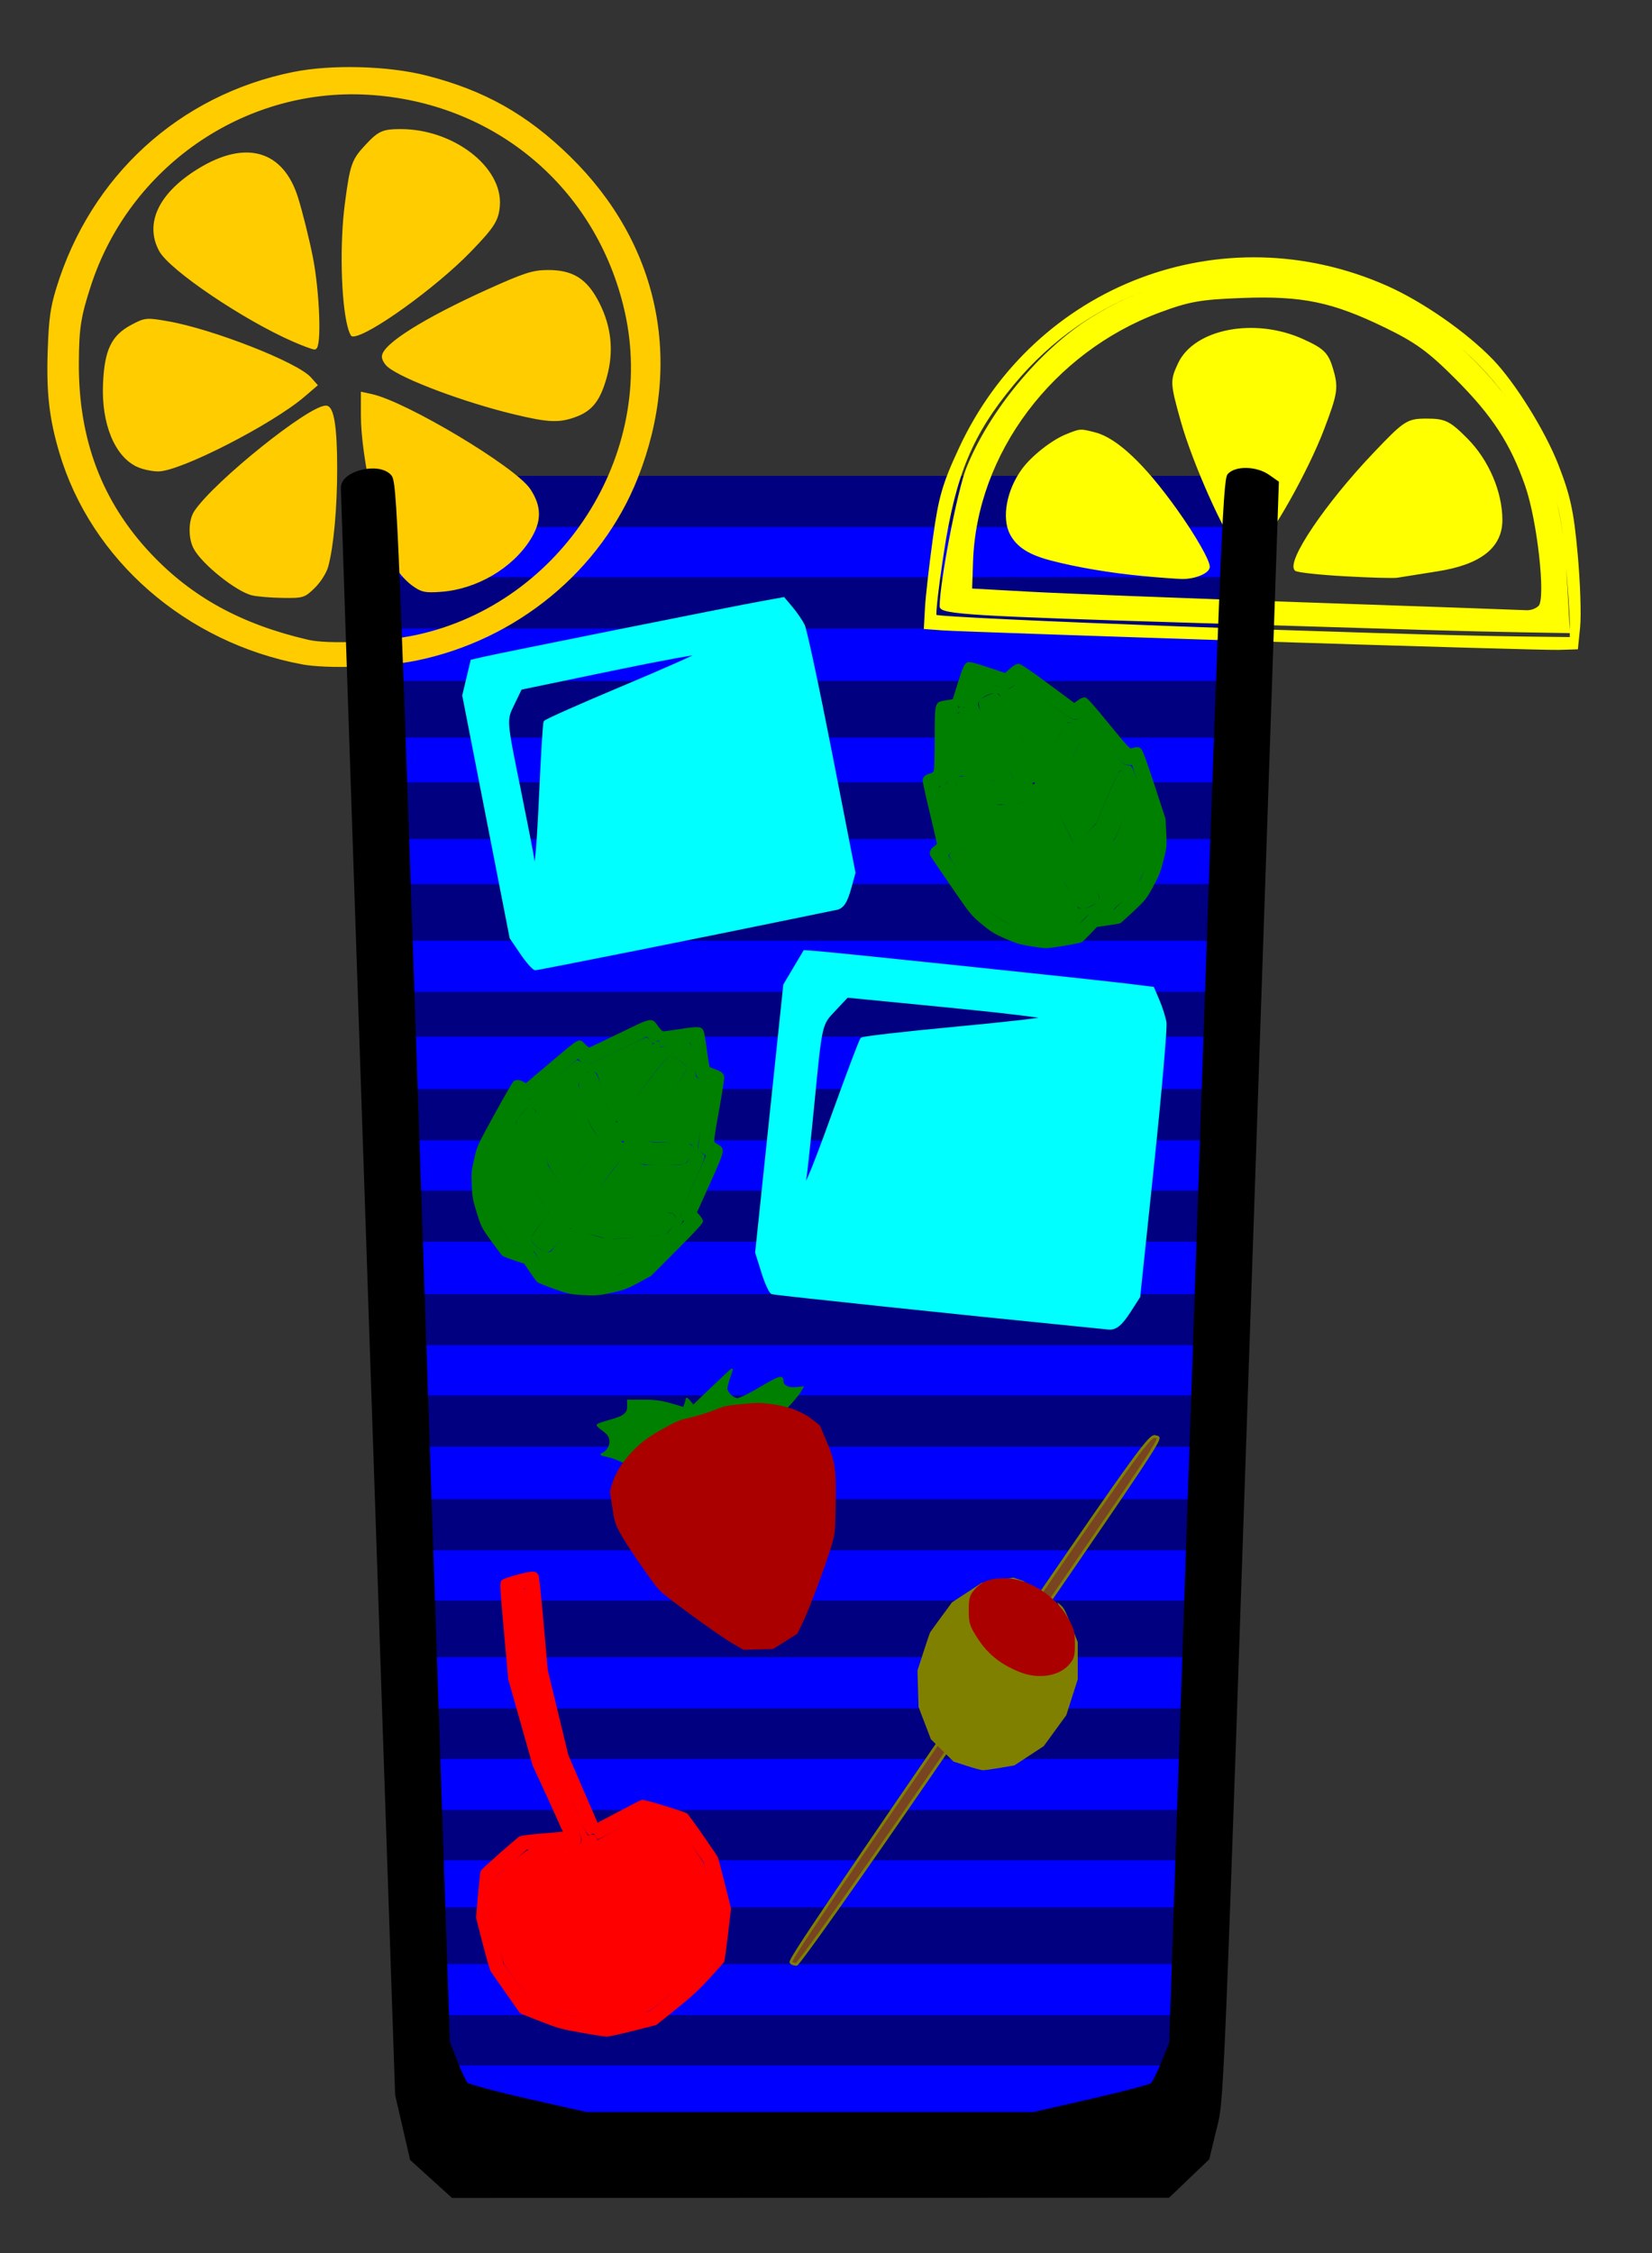 <?xml version="1.0" encoding="UTF-8" standalone="no"?>
<svg
   xmlns:osb="http://www.openswatchbook.org/uri/2009/osb"
   xmlns:dc="http://purl.org/dc/elements/1.1/"
   xmlns:cc="http://creativecommons.org/ns#"
   xmlns:rdf="http://www.w3.org/1999/02/22-rdf-syntax-ns#"
   xmlns:svg="http://www.w3.org/2000/svg"
   xmlns="http://www.w3.org/2000/svg"
   xmlns:sodipodi="http://sodipodi.sourceforge.net/DTD/sodipodi-0.dtd"
   xmlns:inkscape="http://www.inkscape.org/namespaces/inkscape"
   height="450"
   version="1.1"
   width="330"
   id="svg72"
   sodipodi:docname="Highball.svg"
   inkscape:version="0.92.5 (2060ec1f9f, 2020-04-08)">
  <rect width="100%" height="100%" fill="#333333" stroke="none"/>
  <defs
     id="defs76">
    <linearGradient
       id="linearGradient891"
       osb:paint="gradient">
      <stop
         style="stop-color:#000000;stop-opacity:1;"
         offset="0"
         id="stop887" />
      <stop
         style="stop-color:#000000;stop-opacity:0;"
         offset="1"
         id="stop889" />
    </linearGradient>
  </defs>
  <sodipodi:namedview
     pagecolor="#ffffff"
     bordercolor="#666666"
     borderopacity="1"
     objecttolerance="10"
     gridtolerance="10"
     guidetolerance="10"
     inkscape:pageopacity="0"
     inkscape:pageshadow="2"
     inkscape:window-width="1920"
     inkscape:window-height="986"
     id="namedview74"
     showgrid="false"
     inkscape:zoom="1.0621537"
     inkscape:cx="106.77644"
     inkscape:cy="282.30468"
     inkscape:window-x="2389"
     inkscape:window-y="-11"
     inkscape:window-maximized="1"
     inkscape:current-layer="svg72" />
  <rect
     style="opacity:1;fill:#000080;fill-opacity:1;stroke:#000080;stroke-width:0.366;stroke-opacity:1"
     id="Liquid-32"
     width="172.879"
     height="10.948"
     x="75.254"
     y="95.227"
     inkscape:label="#rect2491" />
  <rect
     style="opacity:1;fill:#0000ff;fill-opacity:1;stroke:#0000ff;stroke-width:0.366;stroke-opacity:1"
     id="Liquid-31"
     width="172.879"
     height="10.948"
     x="74.848"
     y="105.445"
     inkscape:label="#rect2491-4" />
  <rect
     style="opacity:1;fill:#000080;fill-opacity:1;stroke:#000080;stroke-width:0.366;stroke-opacity:1"
     id="Liquid-30"
     width="172.879"
     height="10.948"
     x="75.051"
     y="115.481"
     inkscape:label="#rect2491-3" />
  <rect
     style="opacity:1;fill:#0000ff;fill-opacity:1;stroke:#0000ff;stroke-width:0.366;stroke-opacity:1"
     id="Liquid-29"
     width="172.879"
     height="10.948"
     x="74.645"
     y="125.699"
     inkscape:label="#rect2491-4-6" />
  <path
     id="Half-wedge"
     style="opacity:1;fill:#ffff00;fill-opacity:1;stroke:#ffff00;stroke-width:0.423;stroke-opacity:1"
     d="m 228.41,114.853 c -6.624,-0.625 -13.335,-1.76 -18.565,-3.139 -4.265,-1.125 -6.612,-2.637 -7.899,-5.09 -1.678,-3.197 -0.654,-8.715 2.382,-12.841 1.894,-2.574 5.875,-5.709 8.69,-6.843 2.84,-1.144 2.729,-1.137 5.725,-0.367 4.265,1.097 9.794,6.318 16.214,15.314 3.773,5.287 6.659,10.367 6.487,11.422 -0.178,1.095 -2.896,2.171 -5.354,2.119 -1.125,-0.024 -4.581,-0.282 -7.68,-0.575 z m 21.471,12.983 c -31.813,-1.026 -59.48,-1.987 -61.482,-2.134 l -3.64,-0.268 0.224,-4.045 c 0.123,-2.225 0.825,-8.413 1.56,-13.753 1.147,-8.338 1.882,-10.885 5.205,-18.046 15.144,-32.632 52.538,-46.808 85.236,-32.312 7.076,3.137 15.829,9.227 21.073,14.661 4.429,4.59 10.424,14.226 13.054,20.984 2.381,6.117 3.058,9.248 3.825,17.685 0.513,5.639 0.738,12.192 0.5,14.562 l -0.433,4.309 -3.64,0.112 c -2.002,0.061 -29.669,-0.728 -61.482,-1.754 z m 63.909,-3.274 c 0,-1.592 -0.384,-7.326 -0.854,-12.741 -0.694,-8 -1.399,-11.288 -3.76,-17.532 -16.981,-44.913 -76.146,-54.618 -106.864,-17.53 -8.231,9.938 -11.582,17.973 -13.961,33.483 -1.039,6.772 -1.697,12.504 -1.464,12.738 0.733,0.733 89.484,4.032 117.397,4.364 l 9.505,0.113 z m -26.379,1.131 c -3.782,-0.121 -25.26,-0.777 -47.73,-1.457 -45.373,-1.373 -51.776,-1.761 -51.771,-3.132 0.02,-4.898 3.525,-23.082 5.309,-27.538 4.533,-11.323 14.608,-23.523 24.661,-29.864 23.468,-14.8 54.751,-11.898 74.907,6.949 6.963,6.511 12.589,14.585 15.55,22.315 2.974,7.765 3.905,12.724 4.541,24.174 l 0.506,9.101 -9.549,-0.165 c -5.252,-0.091 -12.643,-0.264 -16.425,-0.385 z m 20.15,-4.619 c 1.44,-1.735 -0.278,-17.138 -2.682,-24.052 -2.954,-8.495 -6.611,-14.111 -14.002,-21.505 -5.453,-5.455 -7.994,-7.303 -14.157,-10.293 -10.541,-5.115 -16.574,-6.367 -28.544,-5.922 -8.374,0.311 -10.653,0.712 -16.584,2.917 -21.483,7.988 -36.71,28.308 -37.432,49.95 l -0.186,5.579 11.73,0.646 c 6.452,0.356 31.024,1.308 54.606,2.117 23.582,0.809 43.65,1.519 44.597,1.578 0.947,0.059 2.141,-0.398 2.654,-1.016 z m -39.007,-6.189 c -5.056,-0.285 -9.442,-0.769 -9.745,-1.076 -1.633,-1.649 6.093,-13.098 15.568,-23.068 6.284,-6.613 6.756,-6.92 10.648,-6.92 3.595,0 4.53,0.461 7.976,3.937 4.2,4.235 6.899,10.537 6.899,16.106 0,5.36 -4.196,8.681 -12.659,10.02 -3.73,0.59 -7.392,1.173 -8.138,1.296 -0.746,0.122 -5.493,-0.01 -10.55,-0.296 z m -21.107,-5.256 c -2.629,-2.841 -9.078,-17.322 -11.382,-25.561 -2.116,-7.564 -2.138,-8.024 -0.554,-11.412 3.166,-6.772 15.107,-9.073 24.668,-4.753 4.224,1.908 5.028,2.726 5.987,6.084 0.996,3.488 0.807,4.67 -1.876,11.715 -3.173,8.334 -10.533,21.41 -13.516,24.014 -1.678,1.465 -1.897,1.46 -3.327,-0.086 z"
     inkscape:connector-curvature="0"
     inkscape:label="#path2441" />
  <path
     id="Full-wedge"
     style="opacity:1;fill:#ffcc00;fill-opacity:1;stroke:#ffcc00;stroke-width:0.605;stroke-opacity:1"
     d="m 27.61,93.013 c -4.411,-1.955 -7.076,-8.433 -6.73,-16.36 0.289,-6.622 1.605,-9.411 5.405,-11.456 2.705,-1.455 2.953,-1.481 7.198,-0.74 8.92,1.556 25.77,8.157 28.411,11.129 l 1.177,1.325 -2.398,2.056 c -6.45,5.529 -24.786,14.913 -29.092,14.888 -1.155,-0.007 -2.942,-0.385 -3.972,-0.842 z m 22.829,25.61 c -3.058,-0.71 -9.844,-6.132 -11.475,-9.169 -1.1,-2.047 -1.037,-5.532 0.13,-7.248 4.022,-5.915 22.676,-20.892 26.021,-20.892 1.29,0 1.934,4.042 1.937,12.164 0.003,7.916 -0.696,15.616 -1.782,19.625 -0.316,1.168 -1.484,3.011 -2.595,4.097 -1.95,1.906 -2.163,1.972 -6.192,1.916 -2.295,-0.032 -5.015,-0.253 -6.044,-0.492 z m 31.882,-2.055 c -1.176,-0.884 -2.725,-2.676 -3.442,-3.981 -2.948,-5.365 -6.479,-21.444 -6.484,-29.524 l -0.002,-4.456 1.794,0.391 c 6.867,1.498 28.598,14.502 31.489,18.845 2.234,3.355 2.243,6.233 0.03,9.756 -3.557,5.664 -10.579,9.778 -17.585,10.303 -3.229,0.242 -3.914,0.085 -5.799,-1.333 z M 102.73,82.455 c -9.834,-2.365 -22.11,-6.958 -25.058,-9.375 -0.596,-0.489 -1.084,-1.319 -1.084,-1.845 0,-2.245 8.245,-7.431 20.913,-13.154 7.272,-3.285 8.966,-3.833 11.9,-3.848 4.981,-0.026 7.696,1.71 10.077,6.445 2.358,4.689 2.843,9.491 1.465,14.497 -1.27,4.614 -2.801,6.615 -5.958,7.79 -3.303,1.23 -5.377,1.143 -12.256,-0.511 z M 60.409,132.398 c -23.102,-4.33 -41.956,-20.761 -48.267,-42.065 -2.024,-6.833 -2.605,-11.983 -2.305,-20.442 0.22,-6.208 0.523,-8.403 1.684,-12.204 6.83,-22.355 24.474,-38.458 47.133,-43.015 7.628,-1.534 18.857,-1.23 26.486,0.718 11.503,2.937 19.972,7.706 28.507,16.054 17.698,17.311 22.635,40.691 13.489,63.888 -7.238,18.358 -24.052,32.232 -44.004,36.309 -6.35,1.298 -17.801,1.679 -22.723,0.756 z m 14.564,-2.894 c 10.575,-0.91 18.706,-3.593 27.093,-8.941 8.822,-5.625 15.228,-12.719 20.044,-22.196 4.826,-9.498 7.04,-20.371 6.046,-29.695 -2.649,-24.856 -19.485,-44.152 -44.006,-50.435 -4.081,-1.046 -5.884,-1.2 -13.652,-1.169 -7.884,0.032 -9.555,0.194 -14.039,1.365 -21.188,5.533 -36.181,20.194 -41.897,40.971 -1.229,4.469 -1.37,5.903 -1.37,13.99 0,8.152 0.134,9.501 1.411,14.148 3.428,12.483 12.466,25.286 22.722,32.188 6.309,4.246 18.673,8.997 25.409,9.764 5.126,0.584 5.569,0.584 12.239,0.01 z M 58.637,67.946 c -9.876,-4.309 -24.566,-14.235 -26.582,-17.96 -2.897,-5.355 -0.049,-11.284 7.703,-16.039 9.333,-5.725 16.585,-3.649 19.481,5.575 0.875,2.789 2.192,8.061 2.926,11.715 1.396,6.948 1.813,18.303 0.671,18.271 -0.365,-0.01 -2.255,-0.713 -4.2,-1.562 z m -5.038,60.306 c -10.484,-3.568 -17.681,-8.119 -24.995,-15.804 -6.955,-7.309 -11.5,-15.553 -13.989,-25.376 -1.361,-5.373 -1.559,-7.879 -1.25,-15.819 0.441,-11.305 2.804,-19.204 8.413,-28.121 13.817,-21.966 42.111,-32.169 66.828,-24.098 19.922,6.505 34.624,22.95 38.923,43.538 1.39,6.656 1.485,8.484 0.806,15.473 -2.003,20.622 -13.517,37.64 -31.498,46.555 -8.889,4.407 -13.884,5.587 -25.406,5.998 -9.795,0.349 -9.989,0.324 -17.833,-2.346 z m 29.838,-1.185 C 112.439,120.685 131.578,90.82 125.072,62.1 119.453,37.296 98.878,20.008 73.317,18.612 c -24.799,-1.354 -47.755,14.568 -55.487,38.485 -1.992,6.163 -2.342,8.427 -2.381,15.407 -0.084,15.328 4.65,27.852 14.468,38.274 8.245,8.752 18.195,14.2 31.612,17.31 4.093,0.949 15.34,0.425 21.908,-1.021 z M 69.699,65.072 c -1.295,-5.137 -1.535,-16.571 -0.511,-24.36 1.019,-7.753 1.34,-8.678 3.995,-11.528 2.569,-2.756 3.328,-3.098 6.875,-3.098 10.368,0 20.053,7.439 19.492,14.972 -0.214,2.871 -1.062,4.198 -5.812,9.095 -6.852,7.064 -20.32,16.757 -23.286,16.757 -0.16,0 -0.499,-0.827 -0.753,-1.837 z"
     inkscape:label="#path2486"
     inkscape:connector-curvature="0" />
  <rect
     style="opacity:1;fill:#0000ff;fill-opacity:1;stroke:#0000ff;stroke-width:0.347;stroke-opacity:1"
     id="Liquid-1"
     width="155.588"
     height="10.955"
     x="85.087"
     y="411.607"
     inkscape:label="#rect2491-4-6-5-1-0" />
  <rect
     style="opacity:1;fill:#000080;fill-opacity:1;stroke:#000080;stroke-width:0.346;stroke-opacity:1"
     id="Liquid-2"
     width="154.389"
     height="10.957"
     x="85.362"
     y="401.388"
     inkscape:label="#rect2491-3-2-2-9" />
  <rect
     style="opacity:1;fill:#0000ff;fill-opacity:1;stroke:#0000ff;stroke-width:0.346;stroke-opacity:1"
     id="Liquid-3"
     width="154.368"
     height="10.957"
     x="84.514"
     y="391.352"
     inkscape:label="#rect2491-4-8-6-5" />
  <rect
     style="opacity:1;fill:#0000ff;fill-opacity:1;stroke:#0000ff;stroke-width:0.352;stroke-opacity:1"
     id="Liquid-5"
     width="160.346"
     height="10.955"
     x="80.431"
     y="370.643"
     inkscape:label="#rect2491-4-6-0-5" />
  <rect
     style="opacity:1;fill:#000080;fill-opacity:1;stroke:#000080;stroke-width:0.349;stroke-opacity:1"
     id="Liquid-4"
     width="157.695"
     height="10.955"
     x="83.589"
     y="381.135"
     inkscape:label="#rect2491-6-2-0" />
  <rect
     style="opacity:1;fill:#000080;fill-opacity:1;stroke:#000080;stroke-width:0.35;stroke-opacity:1"
     id="Liquid-6"
     width="158.383"
     height="10.957"
     x="81.469"
     y="360.424"
     inkscape:label="#rect2491-3-25-1" />
  <rect
     style="opacity:1;fill:#0000ff;fill-opacity:1;stroke:#0000ff;stroke-width:0.356;stroke-opacity:1"
     id="Liquid-7"
     width="163.704"
     height="10.952"
     x="79.937"
     y="350.39"
     inkscape:label="#rect2491-4-3-2" />
  <rect
     style="opacity:1;fill:#000080;fill-opacity:1;stroke:#000080;stroke-width:0.355;stroke-opacity:1"
     id="Liquid-8"
     width="163.039"
     height="10.953"
     x="80.342"
     y="340.171"
     inkscape:label="#rect2491-0-5" />
  <rect
     style="opacity:1;fill:#0000ff;fill-opacity:1;stroke:#0000ff;stroke-width:0.351;stroke-opacity:1"
     id="Liquid-9"
     width="159.028"
     height="10.955"
     x="82.375"
     y="330.076"
     inkscape:label="#rect2491-4-6-5-8" />
  <rect
     style="opacity:1;fill:#000080;fill-opacity:1;stroke:#000080;stroke-width:0.366;stroke-opacity:1"
     id="Liquid-22"
     width="172.879"
     height="10.948"
     x="74.989"
     y="197.013"
     inkscape:label="#rect2491-3-25" />
  <rect
     style="opacity:1;fill:#0000ff;fill-opacity:1;stroke:#0000ff;stroke-width:0.366;stroke-opacity:1"
     id="Liquid-21"
     width="172.879"
     height="10.948"
     x="74.583"
     y="207.231"
     inkscape:label="#rect2491-4-6-0" />
  <rect
     style="opacity:1;fill:#000080;fill-opacity:1;stroke:#000080;stroke-width:0.366;stroke-opacity:1"
     id="Liquid-20"
     width="172.879"
     height="10.948"
     x="75.09"
     y="217.723"
     inkscape:label="#rect2491-6-2" />
  <rect
     style="opacity:1;fill:#0000ff;fill-opacity:1;stroke:#0000ff;stroke-width:0.366;stroke-opacity:1"
     id="Liquid-19"
     width="172.879"
     height="10.948"
     x="74.684"
     y="227.941"
     inkscape:label="#rect2491-4-8-6" />
  <rect
     style="opacity:1;fill:#000080;fill-opacity:1;stroke:#000080;stroke-width:0.366;stroke-opacity:1"
     id="Liquid-18"
     width="172.879"
     height="10.948"
     x="74.887"
     y="237.977"
     inkscape:label="#rect2491-3-2-2" />
  <rect
     style="opacity:1;fill:#0000ff;fill-opacity:1;stroke:#0000ff;stroke-width:0.366;stroke-opacity:1"
     id="Liquid-17"
     width="172.879"
     height="10.948"
     x="74.481"
     y="248.195"
     inkscape:label="#rect2491-4-6-5-1" />
  <rect
     style="opacity:1;fill:#000080;fill-opacity:1;stroke:#000080;stroke-width:0.366;stroke-opacity:1"
     id="Liquid-16"
     width="172.879"
     height="10.948"
     x="75.223"
     y="258.642"
     inkscape:label="#rect2491-8" />
  <rect
     style="opacity:1;fill:#0000ff;fill-opacity:1;stroke:#0000ff;stroke-width:0.357;stroke-opacity:1"
     id="Liquid-15"
     width="164.899"
     height="10.953"
     x="78.139"
     y="268.858"
     inkscape:label="#rect2491-4-4" />
  <rect
     style="opacity:1;fill:#000080;fill-opacity:1;stroke:#000080;stroke-width:0.356;stroke-opacity:1"
     id="Liquid-14"
     width="163.703"
     height="10.952"
     x="80.868"
     y="278.894"
     inkscape:label="#rect2491-3-7" />
  <rect
     style="opacity:1;fill:#0000ff;fill-opacity:1;stroke:#0000ff;stroke-width:0.356;stroke-opacity:1"
     id="Liquid-13"
     width="163.568"
     height="10.952"
     x="79.932"
     y="289.112"
     inkscape:label="#rect2491-4-6-2" />
  <rect
     style="opacity:1;fill:#000080;fill-opacity:1;stroke:#000080;stroke-width:0.353;stroke-opacity:1"
     id="Liquid-12"
     width="161.573"
     height="10.953"
     x="81.769"
     y="299.604"
     inkscape:label="#rect2491-6-28" />
  <rect
     style="opacity:1;fill:#0000ff;fill-opacity:1;stroke:#0000ff;stroke-width:0.358;stroke-opacity:1"
     id="Liquid-11"
     width="165.564"
     height="10.952"
     x="78.704"
     y="309.823"
     inkscape:label="#rect2491-4-8-5" />
  <rect
     style="opacity:1;fill:#000080;fill-opacity:1;stroke:#000080;stroke-width:0.353;stroke-opacity:1"
     id="Liquid-10"
     width="160.908"
     height="10.954"
     x="80.9"
     y="319.857"
     inkscape:label="#rect2491-3-2-0" />
  <rect
     style="opacity:1;fill:#0000ff;fill-opacity:1;stroke:#0000ff;stroke-width:0.366;stroke-opacity:1"
     id="Liquid-27"
     width="172.879"
     height="10.948"
     x="74.746"
     y="146.41"
     inkscape:label="#rect2491-4-8" />
  <rect
     style="opacity:1;fill:#000080;fill-opacity:1;stroke:#000080;stroke-width:0.366;stroke-opacity:1"
     id="Liquid-28"
     width="172.879"
     height="10.948"
     x="75.152"
     y="136.191"
     inkscape:label="#rect2491-6" />
  <rect
     style="opacity:1;fill:#0000ff;fill-opacity:1;stroke:#0000ff;stroke-width:0.366;stroke-opacity:1"
     id="Liquid-25"
     width="172.879"
     height="10.948"
     x="74.544"
     y="166.664"
     inkscape:label="#rect2491-4-6-5" />
  <rect
     style="opacity:1;fill:#000080;fill-opacity:1;stroke:#000080;stroke-width:0.366;stroke-opacity:1"
     id="Liquid-26"
     width="172.879"
     height="10.948"
     x="74.949"
     y="156.445"
     inkscape:label="#rect2491-3-2" />
  <rect
     style="opacity:1;fill:#0000ff;fill-opacity:1;stroke:#0000ff;stroke-width:0.366;stroke-opacity:1"
     id="Liquid-23"
     width="172.879"
     height="10.948"
     x="74.786"
     y="186.977"
     inkscape:label="#rect2491-4-3" />
  <rect
     style="opacity:1;fill:#000080;fill-opacity:1;stroke:#000080;stroke-width:0.366;stroke-opacity:1"
     id="Liquid-24"
     width="172.879"
     height="10.948"
     x="75.191"
     y="176.758"
     inkscape:label="#rect2491-0" />
  <path
     style="opacity:1;fill:#000000;stroke:#000000;stroke-width:0.572;stroke-opacity:1"
     d="m 86.291,434.978 -4.106,-3.722 -1.484,-6.426 -1.484,-6.426 -5.422,-159.883 c -2.982,-87.936 -5.422,-160.442 -5.422,-161.124 0.001,-3.098 7.259,-4.875 9.534,-2.335 1.121,1.252 1.297,5.574 6.416,157.076 l 5.263,155.789 1.489,3.808 c 0.819,2.094 1.773,4.104 2.121,4.465 0.348,0.361 5.868,1.842 12.266,3.289 l 11.633,2.632 44.712,2.8e-4 44.712,2.7e-4 11.441,-2.625 c 6.292,-1.444 11.74,-2.873 12.107,-3.176 0.366,-0.303 1.363,-2.275 2.216,-4.382 l 1.55,-3.832 5.325,-156.078 c 4.856,-142.338 5.412,-156.174 6.31,-157.166 1.419,-1.568 5.476,-1.466 7.862,0.199 l 1.846,1.287 -4.952,145.583 c -6.33,186.086 -5.948,176.86 -7.598,183.69 l -1.328,5.502 -3.946,3.775 -3.946,3.775 -71.504,0.013 -71.504,0.013 -4.106,-3.722 z"
     id="Glass"
     inkscape:connector-curvature="0"
     inkscape:label="#path885" />
  <path
     style="opacity:1;fill:#00ffff;stroke:#00ffff;stroke-width:0.572;stroke-opacity:1"
     d=""
     id="path2361"
     inkscape:connector-curvature="0" />
  <path
     style="opacity:1;fill:#00ffff;stroke:#00ffff;stroke-width:0.572;stroke-opacity:1"
     d=""
     id="path2363"
     inkscape:connector-curvature="0" />
  <path
     id="Ice-cube-2"
     style="opacity:1;fill:#00ffff;stroke:#00ffff;stroke-width:0.621;stroke-opacity:1"
     d="m 157.206,250.423 c -0.342,-0.926 -0.334,-1.031 2.105,-25.977 1.251,-12.793 2.184,-19.816 2.687,-20.222 0.424,-0.342 0.674,-0.91 0.556,-1.262 -0.118,-0.352 1.174,-2.013 2.871,-3.691 l 3.087,-3.051 27.457,2.658 c 30.437,2.946 31.798,3.136 31.798,4.437 0,1.098 0.059,1.09 -30.12,4.032 -12.763,1.244 -23.383,2.45 -23.599,2.68 -0.217,0.23 -2.679,6.718 -5.473,14.418 -9.251,25.498 -10.495,28.341 -11.369,25.977 z m 9.485,-28.466 c 2.773,-7.7 5.233,-14.195 5.466,-14.434 0.233,-0.239 8.516,-1.191 18.406,-2.116 9.89,-0.925 18.198,-1.87 18.461,-2.1 0.264,-0.23 -8.588,-1.305 -19.671,-2.389 l -20.15,-1.97 -2.481,2.638 c -2.877,3.059 -2.753,2.515 -4.377,19.126 -0.686,7.015 -1.389,13.586 -1.563,14.602 -0.696,4.067 1.07,0.074 5.908,-13.358 z m 48.881,42.69 c -21.957,-2.171 -60.762,-6.259 -61.306,-6.458 -0.369,-0.135 -1.219,-1.999 -1.889,-4.142 l -1.219,-3.896 2.809,-26.714 2.809,-26.714 1.974,-3.318 1.974,-3.318 2.54,0.188 c 3.74,0.276 55.416,5.689 61.656,6.459 l 5.345,0.659 1.06,2.474 c 0.583,1.36 1.203,3.321 1.378,4.356 0.175,1.035 -0.933,13.772 -2.462,28.303 l -2.779,26.421 -1.825,2.845 c -1.758,2.74 -2.827,3.605 -4.249,3.441 -0.368,-0.042 -2.985,-0.306 -5.817,-0.586 z M 160.133,247.139 c 0.341,-0.231 3.654,-8.786 7.362,-19.011 3.708,-10.225 6.79,-18.648 6.848,-18.718 0.058,-0.07 11.032,-1.167 24.385,-2.438 13.354,-1.271 24.62,-2.436 25.035,-2.588 0.415,-0.152 0.673,-0.846 0.572,-1.543 -0.136,-0.938 -0.702,-1.365 -2.185,-1.646 -1.101,-0.209 -13.65,-1.498 -27.886,-2.864 l -25.884,-2.485 -3.115,3.077 c -1.714,1.692 -3.089,3.228 -3.056,3.413 0.033,0.185 -0.088,0.722 -0.269,1.194 -0.181,0.472 -1.285,10.346 -2.455,21.943 -1.787,17.721 -1.999,21.165 -1.335,21.586 0.962,0.609 1.189,0.618 1.983,0.081 z"
     inkscape:label="#path2365"
     inkscape:connector-curvature="0" />
  <path
     id="Leaf-1"
     style="opacity:1;fill:#008000;stroke:#008000;stroke-width:0.202;stroke-opacity:1"
     d="m 115.242,258.478 c -1.356,-0.101 -2.337,-0.352 -4.639,-1.185 -1.606,-0.581 -3.051,-1.166 -3.211,-1.299 -0.16,-0.133 -0.813,-1.017 -1.451,-1.965 l -1.16,-1.723 -2.013,-0.658 c -1.107,-0.362 -2.156,-0.772 -2.331,-0.91 -0.175,-0.139 -1.192,-1.471 -2.26,-2.96 -1.888,-2.633 -1.967,-2.788 -2.833,-5.562 -0.797,-2.555 -0.902,-3.129 -1.01,-5.483 -0.111,-2.436 -0.075,-2.821 0.484,-5.246 0.603,-2.617 0.604,-2.617 4.054,-8.899 1.898,-3.455 3.599,-6.396 3.78,-6.535 0.453,-0.347 1.12,-0.317 1.818,0.084 l 0.587,0.337 4.536,-3.831 c 6.516,-5.504 6.008,-5.22 7.206,-4.022 0.389,0.389 0.788,0.708 0.886,0.708 0.098,0 2.818,-1.285 6.046,-2.856 6.682,-3.253 6.405,-3.203 7.691,-1.388 0.445,0.628 0.858,0.999 1.112,0.999 0.222,1.2e-4 1.845,-0.22 3.605,-0.49 3.509,-0.538 3.99,-0.485 4.358,0.475 0.112,0.291 0.391,1.982 0.62,3.756 0.229,1.774 0.485,3.284 0.569,3.354 0.083,0.071 0.607,0.292 1.163,0.493 1.385,0.499 1.721,0.834 1.71,1.706 -0.005,0.4 -0.492,3.412 -1.083,6.693 -0.928,5.159 -1.033,5.994 -0.775,6.168 0.164,0.111 0.583,0.387 0.931,0.613 1.091,0.709 1.004,1.054 -1.882,7.455 l -2.634,5.842 0.603,0.686 c 0.331,0.378 0.603,0.884 0.603,1.125 0,0.304 -1.588,2.032 -5.16,5.613 l -5.16,5.174 -2.49,1.354 c -2.189,1.19 -2.815,1.428 -5.176,1.964 -2.748,0.624 -3.595,0.673 -7.092,0.412 z m 6.519,-3.162 c 1.737,-0.403 2.76,-0.786 4.301,-1.61 1.912,-1.022 2.259,-1.319 6.342,-5.411 l 4.32,-4.329 -0.35,-0.535 c -0.222,-0.339 -0.309,-0.741 -0.238,-1.098 0.062,-0.31 1.174,-2.925 2.471,-5.812 1.297,-2.887 2.4,-5.389 2.452,-5.559 0.062,-0.205 -0.149,-0.427 -0.62,-0.651 -0.466,-0.222 -0.763,-0.531 -0.852,-0.889 -0.085,-0.337 0.272,-2.91 0.924,-6.672 0.584,-3.368 1.026,-6.231 0.982,-6.362 -0.044,-0.131 -0.483,-0.396 -0.977,-0.589 -1.37,-0.536 -1.546,-0.919 -2.036,-4.447 -0.24,-1.724 -0.447,-3.148 -0.461,-3.163 -0.014,-0.016 -1.37,0.171 -3.015,0.414 -1.645,0.243 -3.033,0.4 -3.084,0.349 -0.052,-0.052 -0.094,-0.352 -0.094,-0.667 0,-0.633 -0.398,-0.765 -0.809,-0.27 -0.385,0.464 -0.663,0.367 -1.195,-0.415 -0.268,-0.394 -0.587,-0.673 -0.708,-0.621 -0.121,0.052 -2.769,1.329 -5.883,2.837 -3.115,1.508 -5.861,2.744 -6.102,2.746 -0.242,0.002 -0.717,-0.274 -1.056,-0.613 l -0.616,-0.616 -4.577,3.861 c -5.618,4.74 -5.405,4.593 -6.225,4.283 -0.536,-0.203 -0.674,-0.19 -0.873,0.08 -0.13,0.177 -1.471,2.574 -2.981,5.327 -2.604,4.747 -2.772,5.124 -3.262,7.294 -0.714,3.161 -0.582,5.737 0.469,9.183 0.67,2.197 0.875,2.601 2.411,4.753 l 1.679,2.351 2.174,0.724 2.174,0.724 1.362,1.93 1.362,1.93 2.582,0.924 c 1.42,0.508 3.037,0.958 3.593,1 2.856,0.215 4.197,0.135 6.417,-0.38 z m -13.915,-6.004 c -1.218,-0.839 -1.788,-1.582 -1.621,-2.111 0.07,-0.22 0.896,-1.426 1.835,-2.679 1.418,-1.892 1.673,-2.344 1.504,-2.66 -0.112,-0.21 -1.08,-1.715 -2.15,-3.346 l -1.946,-2.965 -1.061,-5.072 c -0.971,-4.639 -1.179,-5.855 -1.118,-6.52 0.033,-0.364 1.585,-2.25 2.061,-2.505 0.317,-0.17 0.573,-0.166 1.011,0.016 0.701,0.29 0.665,0.173 2.016,6.577 l 1.002,4.746 1.731,2.657 c 1.453,2.229 1.774,2.612 1.995,2.374 0.291,-0.312 6.825,-9.036 7.057,-9.423 0.083,-0.139 -0.439,-1.126 -1.231,-2.328 -1.314,-1.994 -1.42,-2.247 -2.361,-5.661 -0.878,-3.184 -0.958,-3.64 -0.733,-4.182 0.376,-0.907 1.698,-2.251 2.214,-2.251 0.904,0 1.331,0.784 2.261,4.15 0.747,2.706 1.045,3.461 1.85,4.694 0.528,0.808 1.002,1.47 1.055,1.47 0.053,0 2.142,-2.708 4.642,-6.017 5.118,-6.773 5.715,-7.444 6.461,-7.257 0.598,0.15 2.536,1.643 2.705,2.084 0.223,0.58 -0.694,1.978 -5.276,8.044 -2.516,3.331 -4.507,6.121 -4.423,6.2 0.084,0.079 0.776,0.334 1.539,0.567 1.185,0.362 1.909,0.423 4.978,0.423 3.328,0 3.631,0.031 4.125,0.419 0.746,0.587 0.692,1.337 -0.181,2.481 -0.393,0.515 -0.887,1.028 -1.099,1.141 -0.223,0.119 -1.987,0.204 -4.19,0.202 -3.786,-0.004 -3.817,-0.007 -6.02,-0.711 -1.767,-0.564 -2.261,-0.655 -2.447,-0.451 -1.11,1.223 -7.173,9.53 -7.04,9.643 0.095,0.081 1.453,0.538 3.017,1.014 l 2.844,0.867 4.437,-0.327 c 5.857,-0.431 6.811,-0.425 7.237,0.045 0.532,0.587 0.396,1.299 -0.481,2.524 -0.631,0.881 -0.986,1.183 -1.567,1.333 -1.105,0.285 -9.866,0.895 -11.07,0.771 -0.788,-0.081 -6.039,-1.553 -7.492,-2.099 -0.118,-0.044 -1.054,1.014 -2.08,2.353 -2.148,2.802 -2.353,2.893 -3.988,1.767 z M 124.747,228.149 c 0,-0.282 -0.372,-0.461 -0.628,-0.302 -0.156,0.096 -0.141,0.191 0.051,0.312 0.361,0.229 0.578,0.225 0.578,-0.01 z m -9.708,27.309 c -0.501,-0.072 -2.019,-0.524 -3.374,-1.004 l -2.464,-0.874 -1.243,-1.885 -1.243,-1.885 -2.253,-0.774 -2.253,-0.774 -1.654,-2.316 c -1.499,-2.1 -1.72,-2.534 -2.364,-4.652 -1.032,-3.392 -1.163,-5.964 -0.463,-9.066 0.49,-2.17 0.65,-2.525 3.377,-7.482 1.574,-2.862 2.88,-5.225 2.901,-5.251 0.021,-0.026 0.309,0.055 0.64,0.18 0.47,0.178 0.717,0.166 1.13,-0.054 0.291,-0.155 2.464,-1.919 4.829,-3.922 2.365,-2.002 4.424,-3.715 4.575,-3.805 0.177,-0.106 0.493,0.019 0.891,0.354 0.339,0.285 0.838,0.519 1.108,0.519 0.27,0 3.008,-1.229 6.084,-2.73 3.076,-1.502 5.704,-2.73 5.84,-2.73 0.136,0 0.492,0.32 0.79,0.712 l 0.543,0.712 0.538,-0.423 c 0.296,-0.233 0.555,-0.348 0.576,-0.257 0.021,0.091 0.089,0.403 0.153,0.692 l 0.115,0.526 2.987,-0.452 c 1.643,-0.248 3.009,-0.432 3.037,-0.408 0.028,0.024 0.238,1.447 0.468,3.162 0.23,1.715 0.544,3.312 0.697,3.549 0.153,0.237 0.739,0.596 1.301,0.798 0.708,0.255 1.023,0.478 1.023,0.728 0,0.198 -0.455,2.93 -1.011,6.072 -0.556,3.142 -1.011,5.995 -1.011,6.34 0,0.612 0.464,1.216 1.254,1.634 0.304,0.161 0.051,0.834 -2.174,5.785 -1.385,3.082 -2.518,5.813 -2.518,6.07 0,0.257 0.149,0.679 0.33,0.939 0.327,0.467 0.294,0.508 -3.844,4.649 -3.914,3.918 -4.305,4.249 -6.271,5.329 -3.306,1.815 -7.284,2.534 -11.046,1.995 z m -4.753,-5.609 c 0.241,-0.241 3.186,-4.074 3.43,-4.463 0.015,-0.024 1.615,0.452 3.557,1.057 4.091,1.275 3.891,1.261 10.863,0.728 5.277,-0.403 5.075,-0.332 6.33,-2.227 0.889,-1.342 0.749,-2.425 -0.361,-2.793 -0.366,-0.121 -2.424,-0.05 -5.92,0.204 l -5.359,0.389 -2.881,-0.896 -2.881,-0.896 3.358,-4.436 c 1.847,-2.44 3.47,-4.595 3.608,-4.79 0.234,-0.332 0.387,-0.31 2.455,0.35 l 2.206,0.704 3.972,0.004 c 4.451,0.004 4.245,0.065 5.413,-1.594 0.719,-1.021 0.793,-1.792 0.24,-2.475 -0.377,-0.467 -0.483,-0.48 -4.601,-0.595 -3.457,-0.097 -4.401,-0.188 -5.249,-0.506 l -1.035,-0.388 4.928,-6.552 c 4.746,-6.31 5.133,-6.936 4.809,-7.78 -0.149,-0.389 -2.061,-1.843 -2.682,-2.04 -0.974,-0.309 -1.479,0.219 -6.141,6.42 -2.526,3.36 -4.713,6.275 -4.861,6.477 -0.244,0.335 -0.351,0.236 -1.201,-1.112 -0.758,-1.202 -1.093,-2.067 -1.788,-4.614 -0.471,-1.724 -0.978,-3.332 -1.127,-3.572 -0.329,-0.532 -1.322,-0.783 -1.892,-0.478 -0.634,0.339 -2.033,2.207 -2.033,2.714 0,0.246 0.447,2.049 0.994,4.006 0.942,3.371 1.064,3.663 2.32,5.54 l 1.325,1.982 -0.465,0.618 c -0.256,0.34 -1.871,2.494 -3.59,4.788 l -3.125,4.17 -1.548,-2.35 c -0.852,-1.293 -1.641,-2.578 -1.753,-2.856 -0.113,-0.278 -0.674,-2.781 -1.247,-5.562 -0.573,-2.781 -1.142,-5.179 -1.266,-5.33 -0.339,-0.414 -1.119,-0.652 -1.677,-0.512 -0.508,0.127 -2.148,2.071 -2.37,2.808 -0.067,0.222 0.407,2.925 1.054,6.006 l 1.176,5.602 1.799,2.774 c 0.989,1.525 1.952,3.009 2.14,3.297 0.34,0.521 0.336,0.53 -1.272,2.647 -0.888,1.168 -1.701,2.335 -1.808,2.593 -0.331,0.799 -0.005,1.408 1.264,2.362 1.319,0.992 2.285,1.185 2.891,0.578 z"
     inkscape:label="#path2385"
     inkscape:connector-curvature="0" />
  <path
     id="Leaf-2"
     style="opacity:1;fill:#008000;stroke:#008000;stroke-width:0.202;stroke-opacity:1"
     d="m 205.781,188.879 c -1.963,-0.316 -2.852,-0.586 -4.955,-1.507 -2.204,-0.965 -2.86,-1.371 -4.687,-2.895 -2.081,-1.737 -2.203,-1.888 -6.067,-7.503 -2.169,-3.152 -4.023,-5.892 -4.121,-6.09 -0.28,-0.57 0.025,-1.344 0.684,-1.733 0.333,-0.197 0.605,-0.497 0.605,-0.668 -5.9e-4,-0.171 -0.637,-2.95 -1.415,-6.175 -0.777,-3.226 -1.414,-6.101 -1.415,-6.39 -0.001,-0.644 0.481,-1.102 1.415,-1.342 0.557,-0.143 0.735,-0.309 0.836,-0.776 0.07,-0.327 0.139,-3.289 0.152,-6.583 0.029,-7.123 -0.049,-6.87 2.212,-7.251 l 1.378,-0.233 0.862,-2.769 c 1.17,-3.759 1.488,-4.442 2.138,-4.606 0.372,-0.093 1.543,0.209 3.954,1.023 l 3.425,1.156 1.063,-0.93 c 0.699,-0.611 1.249,-0.93 1.607,-0.93 0.39,0 2.042,1.11 5.839,3.925 l 5.295,3.925 0.871,-0.614 c 0.63,-0.444 1.008,-0.58 1.363,-0.491 0.327,0.082 1.866,1.815 4.614,5.195 3.436,4.227 4.191,5.052 4.532,4.954 1.162,-0.334 1.451,-0.33 1.874,0.027 0.315,0.266 1.064,2.281 2.659,7.154 l 2.22,6.783 0.143,2.753 c 0.139,2.672 0.123,2.834 -0.523,5.453 -0.57,2.309 -0.869,3.073 -2.071,5.28 -1.336,2.454 -1.523,2.692 -3.829,4.854 -1.333,1.25 -2.534,2.335 -2.668,2.411 -0.134,0.076 -1.241,0.275 -2.46,0.442 l -2.217,0.304 -1.315,1.378 c -0.723,0.758 -1.456,1.488 -1.629,1.623 -0.346,0.269 -6.295,1.285 -7.329,1.251 -0.357,-0.012 -1.725,-0.194 -3.04,-0.406 z m 6.222,-2.824 2.641,-0.42 1.647,-1.626 1.647,-1.626 2.336,-0.33 2.336,-0.33 2.051,-2.016 c 2.708,-2.662 4.115,-5.107 4.949,-8.602 0.492,-2.062 0.543,-2.592 0.45,-4.67 -0.102,-2.292 -0.146,-2.47 -1.981,-8.039 l -1.876,-5.695 h -0.731 c -1.014,0 -1.41,-0.393 -5.566,-5.514 l -3.572,-4.402 -0.573,0.408 c -1.158,0.824 -1.242,0.78 -8.255,-4.428 l -3.903,-2.897 -0.987,0.833 c -0.543,0.458 -1.157,0.833 -1.363,0.833 -0.207,0 -1.733,-0.455 -3.392,-1.011 -1.659,-0.556 -3.079,-0.943 -3.154,-0.86 -0.076,0.083 -0.534,1.361 -1.018,2.84 l -0.88,2.689 -0.751,-0.127 -0.751,-0.127 0.115,0.707 c 0.113,0.699 0.104,0.709 -0.769,0.882 l -0.883,0.174 -0.141,6.162 c -0.078,3.389 -0.195,6.458 -0.262,6.819 -0.122,0.661 -0.896,1.265 -1.623,1.265 -0.215,0 -0.292,0.121 -0.226,0.354 0.358,1.255 2.583,10.917 2.685,11.656 0.11,0.8 0.062,0.963 -0.403,1.394 l -0.528,0.489 3.485,5.06 c 3.207,4.656 3.624,5.174 5.228,6.492 2.314,1.902 5.081,3.164 8.066,3.678 2.765,0.476 2.857,0.476 5.954,-0.017 z m 3.169,-5.211 c -0.225,-0.317 -0.821,-1.431 -1.324,-2.477 -0.503,-1.046 -0.997,-2.044 -1.099,-2.218 -0.166,-0.285 -0.57,-0.273 -4.1,0.12 l -3.915,0.436 -5.258,-1.382 c -2.892,-0.76 -5.445,-1.464 -5.673,-1.563 -0.537,-0.234 -1.709,-2.433 -1.709,-3.206 0,-0.709 0.545,-1.267 1.237,-1.267 0.273,0 2.769,0.6 5.546,1.333 l 5.049,1.333 3.135,-0.343 c 1.724,-0.189 3.163,-0.369 3.197,-0.401 0.034,-0.032 -1.172,-2.525 -2.68,-5.541 -2.038,-4.073 -2.834,-5.481 -3.096,-5.475 -0.194,0.004 -1.308,0.125 -2.474,0.269 -2.087,0.257 -2.174,0.251 -5.461,-0.393 -1.837,-0.36 -3.594,-0.753 -3.904,-0.874 -0.924,-0.359 -1.9,-2.845 -1.404,-3.577 0.482,-0.712 1.414,-0.669 6.014,0.277 1.508,0.31 2.123,0.342 3.59,0.184 0.973,-0.104 1.77,-0.262 1.77,-0.35 0,-0.088 -1.596,-3.376 -3.547,-7.307 -4.173,-8.409 -4.121,-8.192 -2.217,-9.214 0.667,-0.358 1.511,-0.654 1.875,-0.657 0.883,-0.008 1.036,0.25 4.988,8.361 1.772,3.638 3.32,6.589 3.438,6.557 0.119,-0.032 0.729,-0.604 1.355,-1.272 0.841,-0.895 1.497,-1.93 2.502,-3.944 0.749,-1.502 1.539,-2.981 1.756,-3.286 0.493,-0.697 1.339,-0.742 1.926,-0.101 0.514,0.561 1.272,2.042 1.272,2.486 0,0.18 -0.72,1.808 -1.599,3.618 -1.487,3.06 -1.723,3.421 -3.366,5.148 l -1.767,1.857 2.58,5.302 c 1.419,2.916 2.666,5.393 2.771,5.505 0.125,0.132 0.951,-0.575 2.363,-2.022 l 2.171,-2.225 1.989,-4.809 c 1.094,-2.645 2.166,-5.034 2.382,-5.309 0.467,-0.594 1.381,-0.667 1.896,-0.152 0.432,0.432 1.295,2.257 1.297,2.745 0.003,0.468 -1.072,3.329 -2.847,7.584 -1.375,3.294 -1.449,3.419 -2.973,4.997 -0.859,0.89 -2.089,2.17 -2.731,2.845 l -1.169,1.227 1.329,2.737 c 1.595,3.285 1.583,3.465 -0.29,4.41 -1.561,0.788 -2.282,0.798 -2.822,0.038 z m -8.407,-24.314 c 0.186,-0.301 -0.03,-0.465 -0.417,-0.316 -0.179,0.069 -0.268,0.216 -0.199,0.328 0.164,0.265 0.448,0.26 0.616,-0.012 z m -0.464,29.408 c -2.809,-0.433 -5.724,-1.742 -8.071,-3.623 -1.757,-1.408 -2.024,-1.735 -5.208,-6.365 -1.846,-2.684 -3.356,-4.949 -3.356,-5.034 0,-0.084 0.182,-0.318 0.404,-0.519 0.239,-0.216 0.404,-0.623 0.404,-0.992 -1.1e-4,-0.496 -2.307,-10.493 -2.742,-11.883 -0.077,-0.245 0.055,-0.371 0.484,-0.466 0.324,-0.071 0.777,-0.329 1.005,-0.574 0.396,-0.423 0.423,-0.769 0.561,-7.05 l 0.145,-6.605 0.9,-0.135 c 0.889,-0.133 0.899,-0.144 0.818,-0.84 -0.078,-0.667 -0.055,-0.698 0.431,-0.576 0.282,0.071 0.59,0.145 0.685,0.164 0.094,0.019 0.583,-1.239 1.087,-2.796 0.504,-1.557 0.938,-2.856 0.966,-2.886 0.028,-0.03 1.373,0.402 2.99,0.961 1.617,0.559 3.179,1.015 3.472,1.015 0.341,0 0.851,-0.294 1.42,-0.818 l 0.887,-0.818 5.176,3.852 c 5.573,4.147 5.934,4.325 7.028,3.464 l 0.493,-0.388 3.931,4.845 c 3.911,4.82 4.189,5.084 5.407,5.119 0.42,0.012 0.62,0.491 2.292,5.474 1.818,5.419 1.832,5.479 1.943,7.924 0.101,2.237 0.059,2.673 -0.455,4.753 -0.443,1.788 -0.831,2.768 -1.772,4.472 -1.054,1.908 -1.461,2.42 -3.237,4.077 l -2.032,1.895 -2.037,0.246 c -1.121,0.135 -2.277,0.368 -2.571,0.517 -0.293,0.149 -1.113,0.907 -1.82,1.684 l -1.287,1.412 -2.583,0.414 c -2.937,0.471 -3.194,0.475 -5.76,0.079 z m 11.892,-4.945 c 0.877,-0.467 1.236,-0.791 1.401,-1.264 0.204,-0.584 0.114,-0.856 -1.104,-3.338 l -1.327,-2.702 2.627,-2.705 c 1.445,-1.488 2.755,-2.957 2.913,-3.264 0.882,-1.723 4.177,-10.071 4.177,-10.583 0,-0.764 -1.084,-2.937 -1.604,-3.215 -0.55,-0.294 -1.267,-0.261 -1.755,0.081 -0.258,0.181 -1.195,2.182 -2.486,5.309 l -2.071,5.018 -2.091,2.212 -2.091,2.212 -2.695,-5.395 -2.695,-5.395 1.753,-1.771 c 1.649,-1.666 1.85,-1.967 3.385,-5.079 0.898,-1.819 1.63,-3.503 1.627,-3.742 -0.01,-0.794 -1.261,-2.839 -1.865,-3.049 -1.202,-0.418 -1.519,-0.079 -3.309,3.527 -1.365,2.752 -1.848,3.523 -2.76,4.412 l -1.106,1.078 -3.575,-7.246 c -1.966,-3.985 -3.725,-7.36 -3.909,-7.499 -0.52,-0.393 -1.594,-0.299 -2.64,0.231 -1.221,0.619 -1.728,1.188 -1.707,1.916 0.009,0.319 1.173,2.89 2.586,5.714 1.413,2.824 3.002,6.057 3.531,7.186 l 0.961,2.052 -1.544,0.195 c -1.391,0.176 -1.892,0.128 -5.04,-0.476 -1.922,-0.369 -3.652,-0.616 -3.843,-0.548 -0.691,0.245 -1.055,0.733 -1.055,1.414 0,0.844 0.857,2.583 1.468,2.979 0.249,0.162 2.046,0.598 3.993,0.971 l 3.539,0.677 2.391,-0.278 c 1.315,-0.153 2.42,-0.247 2.455,-0.209 0.035,0.038 1.252,2.448 2.704,5.355 l 2.64,5.285 -0.747,0.112 c -0.411,0.062 -1.794,0.22 -3.073,0.351 l -2.326,0.238 -5.02,-1.338 c -2.761,-0.736 -5.287,-1.338 -5.612,-1.338 -0.763,0 -1.401,0.643 -1.401,1.412 0,0.919 1.193,3.183 1.809,3.433 0.284,0.115 2.883,0.833 5.775,1.595 l 5.258,1.385 3.843,-0.448 c 2.113,-0.246 3.855,-0.437 3.87,-0.424 0.015,0.013 0.626,1.221 1.357,2.684 0.731,1.463 1.447,2.707 1.59,2.765 0.678,0.272 1.704,0.092 2.799,-0.492 z"
     inkscape:label="#path2387"
     inkscape:connector-curvature="0" />
  <path
     style="opacity:1;fill:#008000;stroke:#008000;stroke-width:0.295;stroke-opacity:1"
     d="m 123.455,291.545 c -0.643,-0.291 -1.742,-0.634 -2.442,-0.762 -0.701,-0.128 -1.08,-0.298 -0.843,-0.379 0.925,-0.313 1.724,-1.397 1.724,-2.342 0,-1.089 -0.335,-1.608 -1.652,-2.561 -0.514,-0.371 -0.934,-0.77 -0.934,-0.885 0,-0.115 1.13,-0.519 2.511,-0.896 2.897,-0.792 3.649,-1.406 3.608,-2.947 l -0.029,-1.07 h 3.062 c 2.352,0 3.648,0.171 5.59,0.735 l 2.528,0.735 0.272,-0.755 c 0.149,-0.415 0.272,-0.891 0.272,-1.056 0,-0.166 0.307,0.076 0.682,0.537 l 0.682,0.838 3.84,-3.685 c 2.112,-2.027 3.871,-3.653 3.908,-3.613 0.038,0.04 -0.187,0.783 -0.499,1.652 -0.312,0.869 -0.568,1.858 -0.568,2.198 0,0.876 1.268,2.109 2.169,2.109 0.417,0 2.51,-1.036 4.651,-2.302 3.849,-2.276 4.364,-2.413 4.381,-1.163 0.011,0.86 1.132,1.418 2.56,1.273 l 1.422,-0.144 -0.459,0.789 c -0.252,0.434 -1.046,1.438 -1.762,2.232 l -1.303,1.443 h -2.817 c -2.752,0 -2.904,0.038 -6.619,1.651 -2.091,0.908 -4.527,1.991 -5.413,2.407 -0.886,0.416 -4.312,1.397 -7.614,2.179 -3.302,0.782 -6.262,1.565 -6.578,1.739 -0.316,0.174 -1.156,0.824 -1.867,1.445 l -1.293,1.129 z"
     id="Strawberry-Leaf"
     inkscape:connector-curvature="0"
     inkscape:label="#path2389" />
  <path
     style="opacity:1;fill:#aa0000;stroke:none;stroke-width:0.202;stroke-opacity:1"
     d="m 146.501,328.35 c -2.011,-1.14 -8.902,-6.039 -12.989,-9.234 -2.033,-1.589 -2.172,-1.753 -5.278,-6.182 -1.755,-2.503 -3.699,-5.506 -4.32,-6.674 -1.091,-2.052 -1.145,-2.23 -1.609,-5.258 l -0.479,-3.135 0.485,-1.618 c 0.716,-2.392 2.629,-5.192 5.043,-7.382 1.46,-1.325 2.6,-2.115 4.97,-3.445 2.816,-1.58 3.284,-1.773 5.555,-2.293 1.364,-0.312 3.494,-0.975 4.733,-1.473 2.103,-0.845 2.474,-0.927 5.601,-1.228 3.097,-0.299 3.544,-0.298 5.936,0.013 3.363,0.437 6.175,1.519 8.237,3.167 l 1.391,1.112 1.329,3.135 c 1.767,4.168 1.956,5.508 1.818,12.944 -0.097,5.226 -0.115,5.415 -0.724,7.584 -0.926,3.299 -4.455,12.797 -5.771,15.53 l -1.147,2.384 -2.436,1.534 -2.436,1.534 -2.933,0.072 -2.933,0.072 z"
     id="Strawberry-body"
     inkscape:connector-curvature="0"
     inkscape:label="#path2391" />
  <path
     style="opacity:1;fill:#784421;stroke:#808000;stroke-width:0.549;stroke-opacity:1"
     d="m 157.996,391.938 c -0.324,-0.423 6.639,-10.719 47.63,-70.435 21.527,-31.361 24.214,-35.05 25.174,-34.566 1.203,0.607 4.775,-4.763 -44.951,67.579 -14.302,20.807 -26.35,37.831 -26.772,37.831 -0.422,0 -0.908,-0.184 -1.081,-0.409 z"
     id="Olive-pick"
     inkscape:connector-curvature="0"
     inkscape:label="#path2409" />
  <path
     style="opacity:1;fill:#808000;stroke:none;stroke-width:0.193;stroke-opacity:1"
     d="m 193.121,352.693 -2.646,-0.858 -2.263,-2.231 -2.263,-2.231 -1.231,-3.218 -1.231,-3.218 -0.107,-3.646 -0.107,-3.646 1.187,-3.668 c 0.653,-2.017 1.257,-3.793 1.344,-3.946 0.086,-0.153 1.107,-1.567 2.267,-3.143 l 2.11,-2.865 2.967,-1.943 2.967,-1.943 3.157,-0.52 3.157,-0.52 1.203,0.409 1.203,0.409 -1.943,-0.103 c -1.747,-0.092 -2.104,-0.048 -3.534,0.442 -1.442,0.494 -1.697,0.662 -2.716,1.795 -0.959,1.065 -1.168,1.433 -1.416,2.492 -0.379,1.622 -0.369,1.789 0.126,2.05 l 0.416,0.219 -0.416,0.014 c -0.5,0.016 -0.506,0.12 -0.113,1.958 0.651,3.045 3.598,6.342 6.933,7.759 1.137,0.483 2.059,0.712 3.441,0.853 1.784,0.182 1.977,0.163 3.495,-0.343 1.368,-0.456 1.757,-0.691 2.617,-1.58 1.206,-1.247 1.392,-1.614 1.787,-3.531 0.291,-1.412 0.288,-1.536 -0.079,-3.135 -0.291,-1.271 -0.603,-2.015 -1.317,-3.144 -0.514,-0.814 -0.906,-1.511 -0.87,-1.549 0.036,-0.038 0.372,0.219 0.749,0.57 0.553,0.516 0.934,1.276 1.989,3.967 l 1.305,3.328 v 3.716 3.716 l -1.14,3.574 -1.14,3.574 -2.252,3.095 -2.252,3.095 -2.941,1.93 -2.941,1.93 -2.841,0.486 c -1.562,0.267 -3.104,0.48 -3.427,0.473 -0.322,-0.007 -1.776,-0.399 -3.232,-0.871 z"
     id="Olive-body"
     inkscape:connector-curvature="0"
     inkscape:label="#path2397" />
  <path
     style="opacity:1;fill:#aa0000;stroke:#aa0000;stroke-width:0.409;stroke-opacity:1"
     d="m 203.718,333.746 c -3.909,-1.59 -6.43,-3.668 -8.505,-7.011 -1.332,-2.145 -1.486,-2.671 -1.492,-5.076 -0.005,-2.263 0.145,-2.868 0.957,-3.863 1.384,-1.696 3.087,-2.373 5.967,-2.373 4.63,0 9.989,3.367 12.559,7.892 1.135,1.997 1.314,2.683 1.314,5.014 0,2.365 -0.134,2.859 -1.079,3.972 -1.962,2.313 -6.084,2.926 -9.722,1.446 z"
     id="Olive-eye"
     inkscape:connector-curvature="0"
     inkscape:label="#path2401" />
  <path
     id="Cherry"
     style="opacity:1;fill:#ff0000;stroke:#ff0000;stroke-width:0.202;stroke-opacity:1"
     d="m 116.005,405.866 c -4.071,-0.736 -4.576,-0.878 -8.191,-2.306 l -3.852,-1.522 -2.73,-3.875 c -1.502,-2.131 -2.887,-4.115 -3.078,-4.41 -0.191,-0.294 -0.937,-2.836 -1.656,-5.648 l -1.308,-5.113 0.395,-4.484 c 0.217,-2.466 0.462,-4.632 0.544,-4.814 0.143,-0.317 6.773,-6.185 7.655,-6.776 0.283,-0.19 1.819,-0.398 4.551,-0.618 2.268,-0.182 4.155,-0.356 4.194,-0.386 0.039,-0.03 -1.305,-3.051 -2.987,-6.712 l -3.058,-6.658 -2.426,-8.574 -2.426,-8.574 -0.806,-8.892 c -0.927,-10.229 -0.936,-10.444 -0.45,-10.884 0.196,-0.177 1.596,-0.648 3.11,-1.047 2.99,-0.787 3.631,-0.764 4.014,0.139 0.107,0.253 0.56,4.6 1.007,9.661 l 0.813,9.202 2.054,8.494 2.054,8.494 2.921,6.775 c 1.607,3.726 2.941,6.796 2.966,6.822 0.025,0.026 1.996,-0.997 4.381,-2.272 2.384,-1.275 4.44,-2.32 4.568,-2.322 0.723,-0.009 8.656,2.427 8.969,2.754 0.61,0.636 5.893,8.212 6.093,8.736 0.103,0.271 0.73,2.659 1.394,5.308 l 1.207,4.816 -0.61,5.195 c -0.335,2.857 -0.671,5.297 -0.745,5.422 -0.075,0.125 -1.37,1.577 -2.878,3.227 -2.153,2.356 -3.59,3.68 -6.686,6.163 l -3.944,3.163 -4.551,1.166 c -2.503,0.641 -4.915,1.159 -5.359,1.15 -0.445,-0.009 -2.761,-0.369 -5.147,-0.8 z m 9.775,-3.062 4.055,-1.051 3.459,-2.763 c 2.498,-1.995 4.2,-3.563 6.125,-5.643 1.466,-1.584 2.666,-3.03 2.667,-3.214 8e-4,-0.184 0.226,-2.245 0.501,-4.581 l 0.5,-4.247 -1.2,-4.682 -1.2,-4.682 -2.646,-3.75 c -1.455,-2.063 -2.801,-3.796 -2.992,-3.852 -3.353,-0.983 -6.149,-1.741 -6.417,-1.741 -0.186,0 -2.295,1.047 -4.687,2.326 -2.392,1.279 -4.408,2.325 -4.481,2.325 -0.073,-6.1e-4 -0.289,-0.278 -0.482,-0.616 -0.296,-0.519 -0.411,-0.582 -0.745,-0.403 -0.886,0.474 -0.781,0.662 -4.683,-8.326 l -2.785,-6.414 -2.129,-8.856 -2.129,-8.856 -0.744,-8.292 c -0.409,-4.561 -0.758,-8.31 -0.776,-8.332 -0.062,-0.077 -1.841,0.4 -1.993,0.535 -0.084,0.075 0.21,4.044 0.654,8.82 l 0.807,8.685 2.329,8.186 2.329,8.186 2.969,6.477 c 3.771,8.225 4.133,9.138 3.86,9.737 -0.115,0.252 -0.334,0.507 -0.487,0.565 -0.435,0.167 -3.296,0.474 -6.947,0.746 l -3.337,0.248 -2.92,2.545 c -1.606,1.4 -3.06,2.65 -3.231,2.778 -0.238,0.178 -0.392,1.156 -0.653,4.146 l -0.342,3.913 1.208,4.725 1.208,4.725 2.666,3.782 2.666,3.782 3.239,1.294 c 2.882,1.152 3.684,1.376 7.284,2.036 2.225,0.408 4.356,0.752 4.735,0.766 0.38,0.013 2.515,-0.449 4.746,-1.027 z m -9.481,0.053 c -3.511,-0.657 -4.462,-0.922 -7.202,-2.007 l -3.157,-1.25 -2.523,-3.586 c -1.388,-1.972 -2.595,-3.71 -2.684,-3.862 -0.088,-0.152 -0.687,-2.311 -1.33,-4.798 l -1.17,-4.522 0.328,-3.874 0.328,-3.874 3.225,-2.805 c 2.626,-2.284 3.341,-2.807 3.851,-2.813 0.344,-0.004 2.609,-0.176 5.034,-0.381 4.713,-0.399 5.021,-0.49 5.291,-1.566 0.098,-0.392 -0.689,-2.291 -3.43,-8.271 l -3.558,-7.762 -2.341,-8.248 -2.341,-8.248 -0.669,-7.281 c -0.368,-4.004 -0.725,-7.879 -0.793,-8.61 l -0.124,-1.329 0.919,-0.21 c 0.505,-0.116 0.918,-0.155 0.918,-0.087 -5.3e-4,0.068 0.324,3.764 0.721,8.213 l 0.722,8.09 2.138,8.894 2.138,8.894 3.277,7.589 c 2.223,5.148 3.369,7.577 3.562,7.552 0.157,-0.021 0.486,-0.098 0.73,-0.173 0.353,-0.107 0.522,-0.008 0.818,0.478 l 0.373,0.613 4.492,-2.412 c 2.471,-1.327 4.632,-2.412 4.804,-2.412 0.305,0 6.578,1.757 6.662,1.866 0.713,0.925 5.044,7.213 5.176,7.515 0.103,0.235 0.685,2.384 1.293,4.775 l 1.106,4.347 -0.526,4.552 -0.526,4.552 -1.745,1.899 c -0.96,1.045 -2.048,2.251 -2.419,2.682 -0.516,0.598 -4.509,3.893 -7.827,6.46 -0.377,0.291 -8.087,2.207 -8.802,2.187 -0.383,-0.011 -2.516,-0.36 -4.741,-0.776 z"
     inkscape:connector-curvature="0"
     inkscape:label="#path2405" />
  <path
     style="opacity:1;fill:#808000;stroke:#808000;stroke-width:0.202;stroke-opacity:1"
     d=""
     id="path2411"
     inkscape:connector-curvature="0" />
  <path
     style="opacity:1;fill:#ffcc00;fill-opacity:1;stroke:#ffcc00;stroke-width:0.526;stroke-opacity:1"
     d=""
     id="path2478"
     inkscape:connector-curvature="0" />
  <path
     id="Ice-cube-1"
     style="opacity:1;fill:#00ffff;stroke:#00ffff;stroke-width:0.567;stroke-opacity:1"
     d="m 107.399,185.89 c -0.545,-0.72 -0.566,-0.814 -5.142,-23.354 -2.347,-11.56 -3.421,-17.972 -3.093,-18.464 0.276,-0.415 0.34,-0.981 0.143,-1.258 -0.197,-0.277 0.478,-2.084 1.5,-4.016 l 1.858,-3.513 24.522,-5.117 c 27.183,-5.673 28.414,-5.875 28.763,-4.734 0.294,0.963 0.343,0.94 -25.037,11.707 -10.733,4.553 -19.619,8.492 -19.745,8.753 -0.126,0.261 -0.522,6.619 -0.879,14.13 -1.183,24.872 -1.499,27.704 -2.891,25.867 z m 0.59,-27.539 c 0.34,-7.505 0.731,-13.869 0.869,-14.142 0.138,-0.273 7.065,-3.355 15.393,-6.849 8.328,-3.494 15.278,-6.577 15.445,-6.85 0.167,-0.273 -7.797,1.185 -17.698,3.241 l -18.001,3.738 -1.444,2.987 c -1.675,3.463 -1.713,2.953 1.335,17.962 1.287,6.339 2.44,12.293 2.561,13.231 0.487,3.755 0.948,-0.225 1.54,-13.318 z m 53.836,24.181 c -19.622,4.052 -54.367,10.994 -54.893,10.967 -0.356,-0.018 -1.593,-1.422 -2.749,-3.12 l -2.102,-3.087 -4.729,-24.191 -4.729,-24.191 0.822,-3.446 0.822,-3.446 2.253,-0.525 c 3.317,-0.772 49.579,-10.043 55.197,-11.061 l 4.811,-0.872 1.583,1.882 c 0.871,1.035 1.934,2.586 2.363,3.447 0.429,0.861 2.885,12.332 5.457,25.491 l 4.676,23.926 -0.82,2.99 c -0.79,2.88 -1.484,3.929 -2.762,4.171 -0.33,0.062 -2.67,0.541 -5.201,1.064 z m -52.769,-0.316 c 0.234,-0.295 0.812,-8.697 1.285,-18.671 0.473,-9.974 0.886,-18.197 0.918,-18.274 0.032,-0.077 9.253,-4.016 20.491,-8.754 11.239,-4.737 20.695,-8.815 21.015,-9.061 0.319,-0.246 0.356,-0.925 0.082,-1.508 -0.369,-0.786 -0.975,-1.006 -2.336,-0.851 -1.011,0.116 -12.238,2.389 -24.949,5.053 l -23.111,4.843 -1.876,3.544 c -1.032,1.949 -1.812,3.669 -1.734,3.822 0.078,0.153 0.117,0.657 0.087,1.12 -0.03,0.463 1.66,9.423 3.757,19.911 3.204,16.027 3.943,19.105 4.632,19.294 0.997,0.273 1.197,0.22 1.741,-0.467 z"
     inkscape:label="#path2365"
     inkscape:connector-curvature="0" />
</svg>
